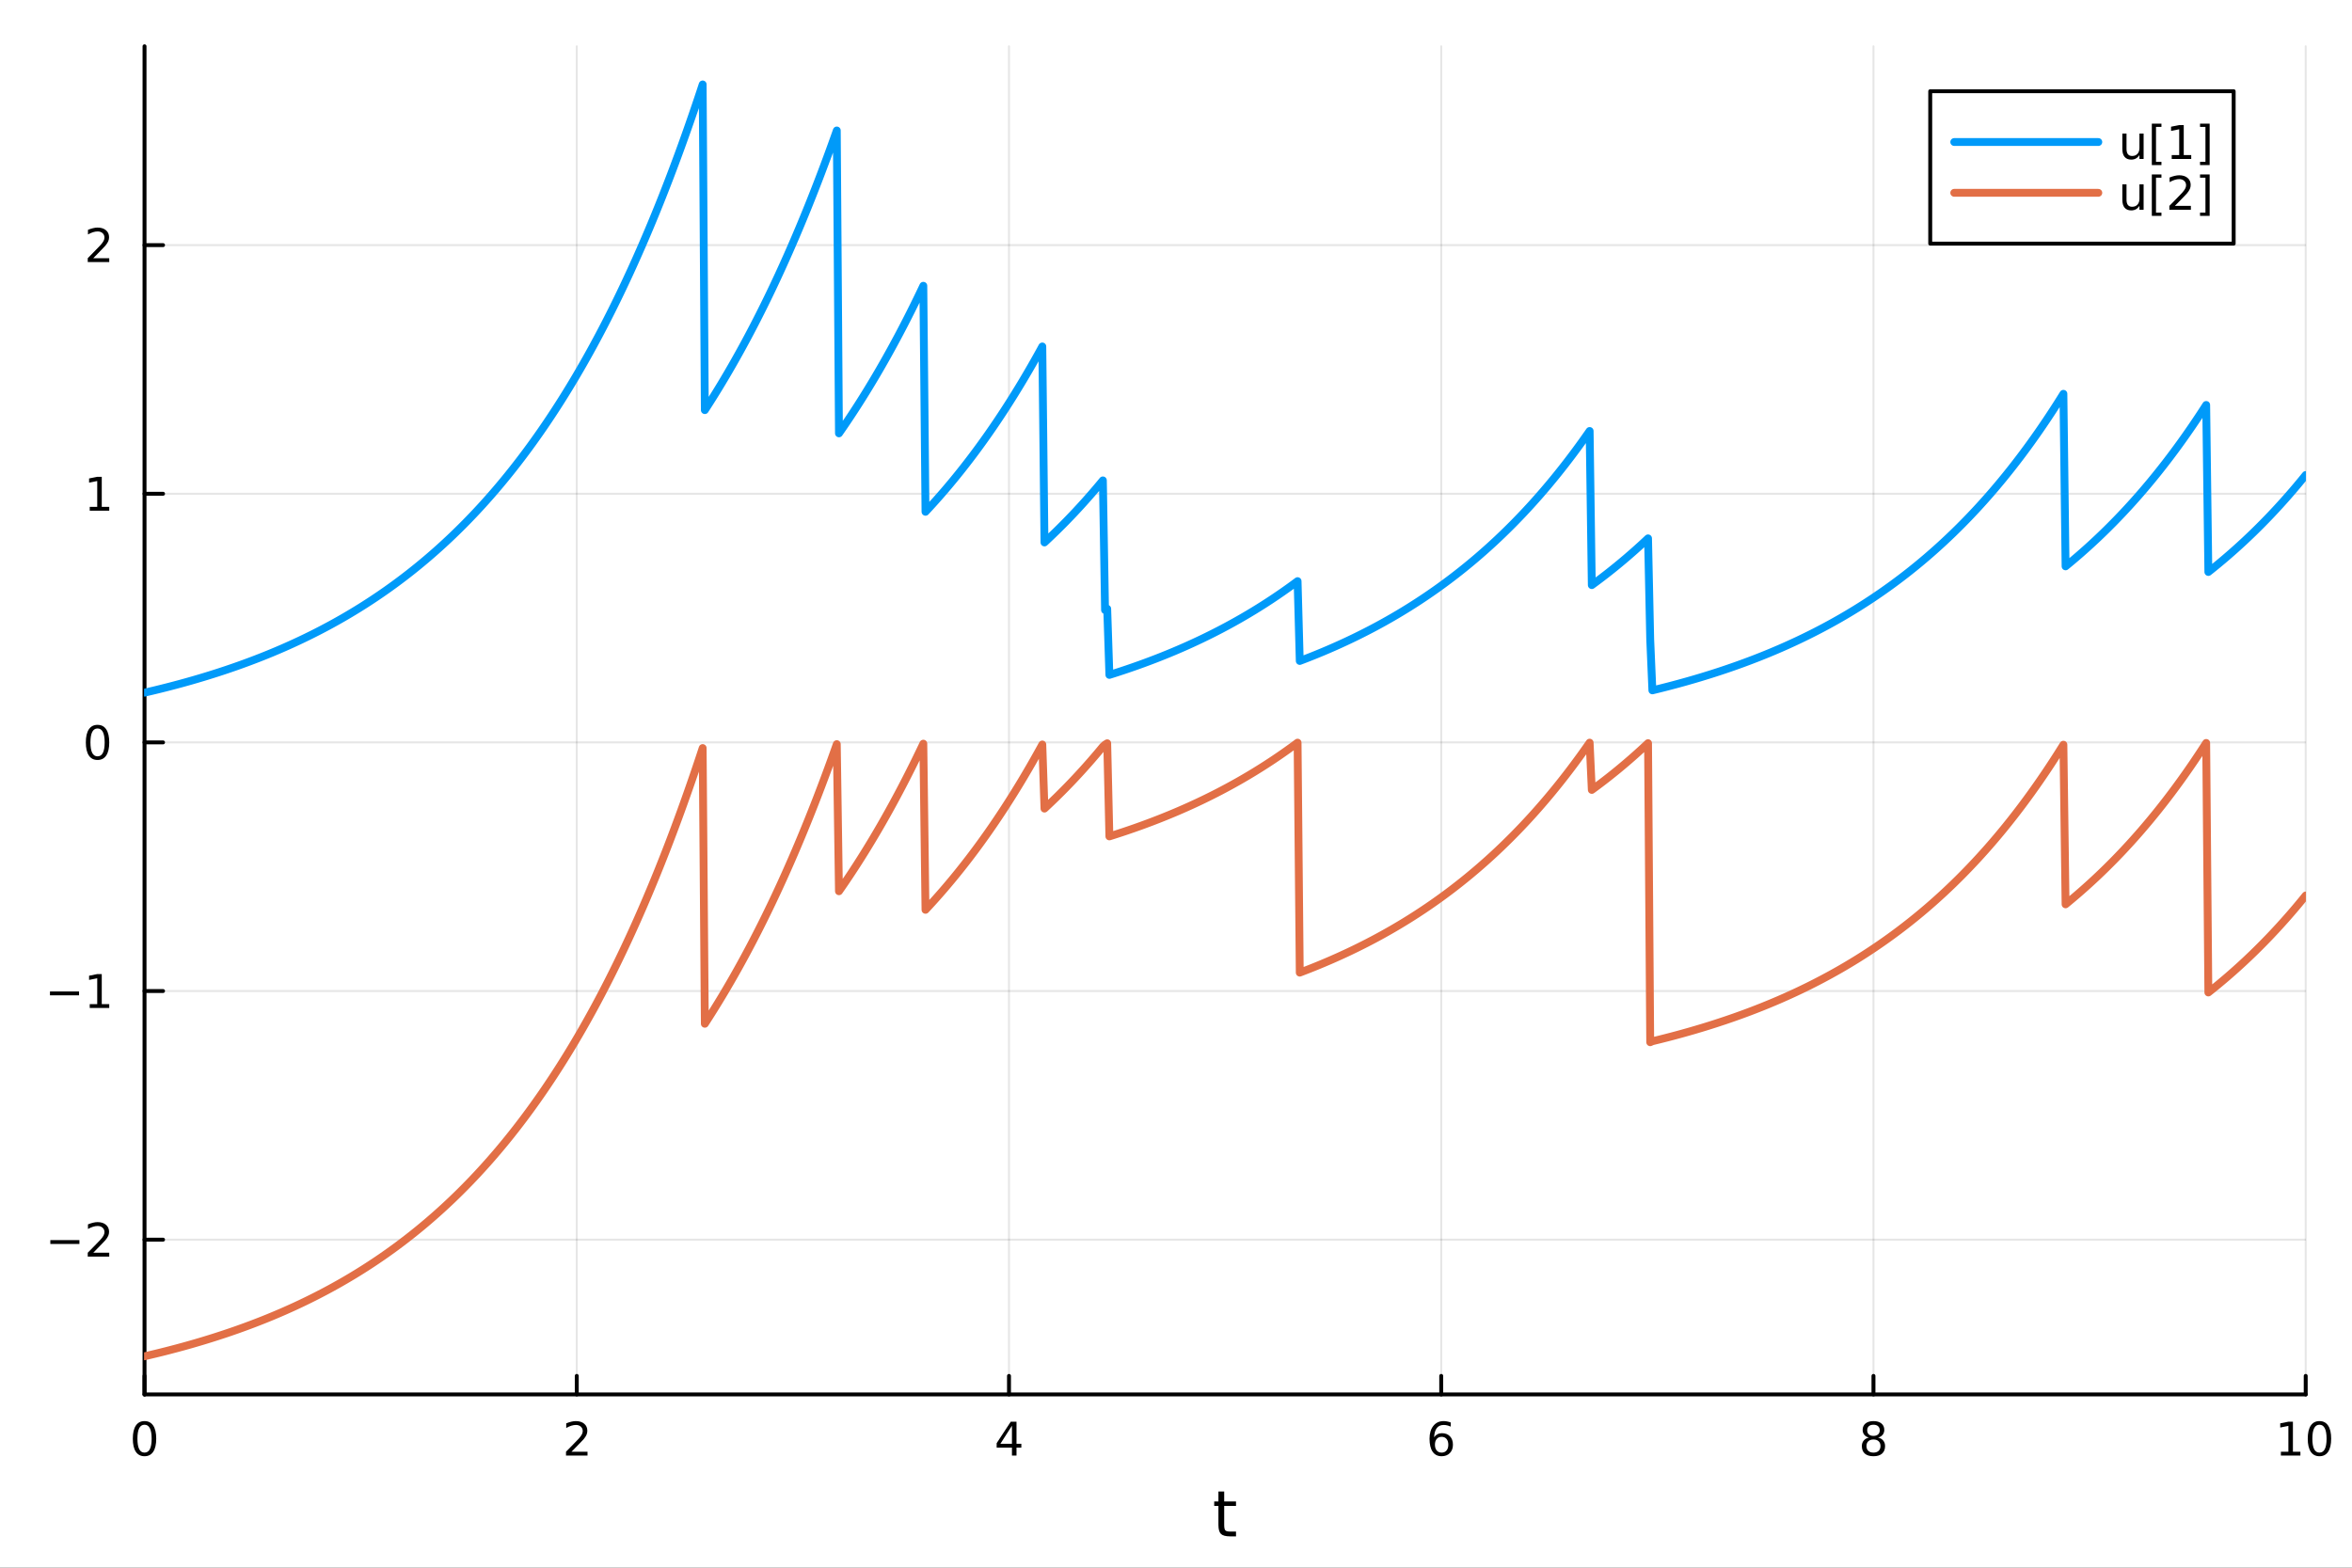 <?xml version="1.0" encoding="utf-8"?>
<svg xmlns="http://www.w3.org/2000/svg" xmlns:xlink="http://www.w3.org/1999/xlink" width="600" height="400" viewBox="0 0 2400 1600">
<rect x="0" y="0" width="2400" height="1600" fill="#333333" stroke="none"/>
<defs>
  <clipPath id="clip050">
    <rect x="0" y="0" width="2400" height="1600"/>
  </clipPath>
</defs>
<path clip-path="url(#clip050)" d="M0 1600 L2400 1600 L2400 0 L0 0  Z" fill="#ffffff" fill-rule="evenodd" fill-opacity="1"/>
<defs>
  <clipPath id="clip051">
    <rect x="480" y="0" width="1681" height="1600"/>
  </clipPath>
</defs>
<path clip-path="url(#clip050)" d="M147.478 1423.18 L2352.76 1423.18 L2352.76 47.244 L147.478 47.244  Z" fill="#ffffff" fill-rule="evenodd" fill-opacity="1"/>
<defs>
  <clipPath id="clip052">
    <rect x="147" y="47" width="2206" height="1377"/>
  </clipPath>
</defs>
<polyline clip-path="url(#clip052)" style="stroke:#000000; stroke-linecap:round; stroke-linejoin:round; stroke-width:2; stroke-opacity:0.1; fill:none" points="147.478,1423.18 147.478,47.244 "/>
<polyline clip-path="url(#clip052)" style="stroke:#000000; stroke-linecap:round; stroke-linejoin:round; stroke-width:2; stroke-opacity:0.1; fill:none" points="588.534,1423.18 588.534,47.244 "/>
<polyline clip-path="url(#clip052)" style="stroke:#000000; stroke-linecap:round; stroke-linejoin:round; stroke-width:2; stroke-opacity:0.1; fill:none" points="1029.59,1423.18 1029.59,47.244 "/>
<polyline clip-path="url(#clip052)" style="stroke:#000000; stroke-linecap:round; stroke-linejoin:round; stroke-width:2; stroke-opacity:0.1; fill:none" points="1470.64,1423.18 1470.64,47.244 "/>
<polyline clip-path="url(#clip052)" style="stroke:#000000; stroke-linecap:round; stroke-linejoin:round; stroke-width:2; stroke-opacity:0.1; fill:none" points="1911.7,1423.18 1911.7,47.244 "/>
<polyline clip-path="url(#clip052)" style="stroke:#000000; stroke-linecap:round; stroke-linejoin:round; stroke-width:2; stroke-opacity:0.1; fill:none" points="2352.76,1423.18 2352.76,47.244 "/>
<polyline clip-path="url(#clip050)" style="stroke:#000000; stroke-linecap:round; stroke-linejoin:round; stroke-width:4; stroke-opacity:1; fill:none" points="147.478,1423.18 2352.76,1423.18 "/>
<polyline clip-path="url(#clip050)" style="stroke:#000000; stroke-linecap:round; stroke-linejoin:round; stroke-width:4; stroke-opacity:1; fill:none" points="147.478,1423.18 147.478,1404.28 "/>
<polyline clip-path="url(#clip050)" style="stroke:#000000; stroke-linecap:round; stroke-linejoin:round; stroke-width:4; stroke-opacity:1; fill:none" points="588.534,1423.18 588.534,1404.28 "/>
<polyline clip-path="url(#clip050)" style="stroke:#000000; stroke-linecap:round; stroke-linejoin:round; stroke-width:4; stroke-opacity:1; fill:none" points="1029.59,1423.18 1029.59,1404.28 "/>
<polyline clip-path="url(#clip050)" style="stroke:#000000; stroke-linecap:round; stroke-linejoin:round; stroke-width:4; stroke-opacity:1; fill:none" points="1470.64,1423.18 1470.64,1404.28 "/>
<polyline clip-path="url(#clip050)" style="stroke:#000000; stroke-linecap:round; stroke-linejoin:round; stroke-width:4; stroke-opacity:1; fill:none" points="1911.7,1423.18 1911.7,1404.28 "/>
<polyline clip-path="url(#clip050)" style="stroke:#000000; stroke-linecap:round; stroke-linejoin:round; stroke-width:4; stroke-opacity:1; fill:none" points="2352.76,1423.18 2352.76,1404.28 "/>
<path clip-path="url(#clip050)" d="M147.478 1454.1 Q143.867 1454.1 142.038 1457.66 Q140.233 1461.2 140.233 1468.33 Q140.233 1475.44 142.038 1479.01 Q143.867 1482.55 147.478 1482.55 Q151.112 1482.55 152.918 1479.01 Q154.746 1475.44 154.746 1468.33 Q154.746 1461.2 152.918 1457.66 Q151.112 1454.1 147.478 1454.1 M147.478 1450.39 Q153.288 1450.39 156.344 1455 Q159.422 1459.58 159.422 1468.33 Q159.422 1477.06 156.344 1481.67 Q153.288 1486.25 147.478 1486.25 Q141.668 1486.25 138.589 1481.67 Q135.534 1477.06 135.534 1468.33 Q135.534 1459.58 138.589 1455 Q141.668 1450.39 147.478 1450.39 Z" fill="#000000" fill-rule="nonzero" fill-opacity="1" /><path clip-path="url(#clip050)" d="M583.186 1481.64 L599.506 1481.64 L599.506 1485.58 L577.561 1485.58 L577.561 1481.64 Q580.223 1478.89 584.807 1474.26 Q589.413 1469.61 590.594 1468.27 Q592.839 1465.74 593.719 1464.01 Q594.621 1462.25 594.621 1460.56 Q594.621 1457.8 592.677 1456.07 Q590.756 1454.33 587.654 1454.33 Q585.455 1454.33 583.001 1455.09 Q580.571 1455.86 577.793 1457.41 L577.793 1452.69 Q580.617 1451.55 583.071 1450.97 Q585.524 1450.39 587.561 1450.39 Q592.932 1450.39 596.126 1453.08 Q599.32 1455.77 599.32 1460.26 Q599.32 1462.39 598.51 1464.31 Q597.723 1466.2 595.617 1468.8 Q595.038 1469.47 591.936 1472.69 Q588.834 1475.88 583.186 1481.64 Z" fill="#000000" fill-rule="nonzero" fill-opacity="1" /><path clip-path="url(#clip050)" d="M1032.6 1455.09 L1020.79 1473.54 L1032.6 1473.54 L1032.6 1455.09 M1031.37 1451.02 L1037.25 1451.02 L1037.25 1473.54 L1042.18 1473.54 L1042.18 1477.43 L1037.25 1477.43 L1037.25 1485.58 L1032.6 1485.58 L1032.6 1477.43 L1017 1477.43 L1017 1472.92 L1031.37 1451.02 Z" fill="#000000" fill-rule="nonzero" fill-opacity="1" /><path clip-path="url(#clip050)" d="M1471.05 1466.44 Q1467.9 1466.44 1466.05 1468.59 Q1464.22 1470.74 1464.22 1474.49 Q1464.22 1478.22 1466.05 1480.39 Q1467.9 1482.55 1471.05 1482.55 Q1474.2 1482.55 1476.03 1480.39 Q1477.88 1478.22 1477.88 1474.49 Q1477.88 1470.74 1476.03 1468.59 Q1474.2 1466.44 1471.05 1466.44 M1480.33 1451.78 L1480.33 1456.04 Q1478.57 1455.21 1476.77 1454.77 Q1474.98 1454.33 1473.23 1454.33 Q1468.6 1454.33 1466.14 1457.45 Q1463.71 1460.58 1463.36 1466.9 Q1464.73 1464.89 1466.79 1463.82 Q1468.85 1462.73 1471.33 1462.73 Q1476.54 1462.73 1479.55 1465.9 Q1482.58 1469.05 1482.58 1474.49 Q1482.58 1479.82 1479.43 1483.03 Q1476.28 1486.25 1471.05 1486.25 Q1465.05 1486.25 1461.88 1481.67 Q1458.71 1477.06 1458.71 1468.33 Q1458.71 1460.14 1462.6 1455.28 Q1466.49 1450.39 1473.04 1450.39 Q1474.8 1450.39 1476.58 1450.74 Q1478.39 1451.09 1480.33 1451.78 Z" fill="#000000" fill-rule="nonzero" fill-opacity="1" /><path clip-path="url(#clip050)" d="M1911.7 1469.17 Q1908.37 1469.17 1906.45 1470.95 Q1904.55 1472.73 1904.55 1475.86 Q1904.55 1478.98 1906.45 1480.77 Q1908.37 1482.55 1911.7 1482.55 Q1915.03 1482.55 1916.95 1480.77 Q1918.88 1478.96 1918.88 1475.86 Q1918.88 1472.73 1916.95 1470.95 Q1915.06 1469.17 1911.7 1469.17 M1907.02 1467.18 Q1904.02 1466.44 1902.33 1464.38 Q1900.66 1462.32 1900.66 1459.35 Q1900.66 1455.21 1903.6 1452.8 Q1906.56 1450.39 1911.7 1450.39 Q1916.86 1450.39 1919.8 1452.8 Q1922.74 1455.21 1922.74 1459.35 Q1922.74 1462.32 1921.05 1464.38 Q1919.39 1466.44 1916.4 1467.18 Q1919.78 1467.96 1921.65 1470.26 Q1923.55 1472.55 1923.55 1475.86 Q1923.55 1480.88 1920.47 1483.57 Q1917.42 1486.25 1911.7 1486.25 Q1905.98 1486.25 1902.9 1483.57 Q1899.85 1480.88 1899.85 1475.86 Q1899.85 1472.55 1901.75 1470.26 Q1903.64 1467.96 1907.02 1467.18 M1905.31 1459.79 Q1905.31 1462.48 1906.98 1463.98 Q1908.67 1465.49 1911.7 1465.49 Q1914.71 1465.49 1916.4 1463.98 Q1918.11 1462.48 1918.11 1459.79 Q1918.11 1457.11 1916.4 1455.6 Q1914.71 1454.1 1911.7 1454.1 Q1908.67 1454.1 1906.98 1455.6 Q1905.31 1457.11 1905.31 1459.79 Z" fill="#000000" fill-rule="nonzero" fill-opacity="1" /><path clip-path="url(#clip050)" d="M2327.44 1481.64 L2335.08 1481.64 L2335.08 1455.28 L2326.77 1456.95 L2326.77 1452.69 L2335.04 1451.02 L2339.71 1451.02 L2339.71 1481.64 L2347.35 1481.64 L2347.35 1485.58 L2327.44 1485.58 L2327.44 1481.64 Z" fill="#000000" fill-rule="nonzero" fill-opacity="1" /><path clip-path="url(#clip050)" d="M2366.8 1454.1 Q2363.18 1454.1 2361.36 1457.66 Q2359.55 1461.2 2359.55 1468.33 Q2359.55 1475.44 2361.36 1479.01 Q2363.18 1482.55 2366.8 1482.55 Q2370.43 1482.55 2372.23 1479.01 Q2374.06 1475.44 2374.06 1468.33 Q2374.06 1461.2 2372.23 1457.66 Q2370.43 1454.1 2366.8 1454.1 M2366.8 1450.39 Q2372.61 1450.39 2375.66 1455 Q2378.74 1459.58 2378.74 1468.33 Q2378.74 1477.06 2375.66 1481.67 Q2372.61 1486.25 2366.8 1486.25 Q2360.99 1486.25 2357.91 1481.67 Q2354.85 1477.06 2354.85 1468.33 Q2354.85 1459.58 2357.91 1455 Q2360.99 1450.39 2366.8 1450.39 Z" fill="#000000" fill-rule="nonzero" fill-opacity="1" /><path clip-path="url(#clip050)" d="M1249.18 1522.27 L1249.18 1532.4 L1261.24 1532.4 L1261.24 1536.95 L1249.18 1536.95 L1249.18 1556.3 Q1249.18 1560.66 1250.36 1561.9 Q1251.57 1563.14 1255.23 1563.14 L1261.24 1563.14 L1261.24 1568.04 L1255.23 1568.04 Q1248.45 1568.04 1245.87 1565.53 Q1243.29 1562.98 1243.29 1556.3 L1243.29 1536.95 L1238.99 1536.95 L1238.99 1532.4 L1243.29 1532.4 L1243.29 1522.27 L1249.18 1522.27 Z" fill="#000000" fill-rule="nonzero" fill-opacity="1" /><polyline clip-path="url(#clip052)" style="stroke:#000000; stroke-linecap:round; stroke-linejoin:round; stroke-width:2; stroke-opacity:0.1; fill:none" points="147.478,1265.22 2352.76,1265.22 "/>
<polyline clip-path="url(#clip052)" style="stroke:#000000; stroke-linecap:round; stroke-linejoin:round; stroke-width:2; stroke-opacity:0.1; fill:none" points="147.478,1011.46 2352.76,1011.46 "/>
<polyline clip-path="url(#clip052)" style="stroke:#000000; stroke-linecap:round; stroke-linejoin:round; stroke-width:2; stroke-opacity:0.1; fill:none" points="147.478,757.697 2352.76,757.697 "/>
<polyline clip-path="url(#clip052)" style="stroke:#000000; stroke-linecap:round; stroke-linejoin:round; stroke-width:2; stroke-opacity:0.1; fill:none" points="147.478,503.937 2352.76,503.937 "/>
<polyline clip-path="url(#clip052)" style="stroke:#000000; stroke-linecap:round; stroke-linejoin:round; stroke-width:2; stroke-opacity:0.1; fill:none" points="147.478,250.177 2352.76,250.177 "/>
<polyline clip-path="url(#clip050)" style="stroke:#000000; stroke-linecap:round; stroke-linejoin:round; stroke-width:4; stroke-opacity:1; fill:none" points="147.478,1423.18 147.478,47.244 "/>
<polyline clip-path="url(#clip050)" style="stroke:#000000; stroke-linecap:round; stroke-linejoin:round; stroke-width:4; stroke-opacity:1; fill:none" points="147.478,1265.22 166.376,1265.22 "/>
<polyline clip-path="url(#clip050)" style="stroke:#000000; stroke-linecap:round; stroke-linejoin:round; stroke-width:4; stroke-opacity:1; fill:none" points="147.478,1011.46 166.376,1011.46 "/>
<polyline clip-path="url(#clip050)" style="stroke:#000000; stroke-linecap:round; stroke-linejoin:round; stroke-width:4; stroke-opacity:1; fill:none" points="147.478,757.697 166.376,757.697 "/>
<polyline clip-path="url(#clip050)" style="stroke:#000000; stroke-linecap:round; stroke-linejoin:round; stroke-width:4; stroke-opacity:1; fill:none" points="147.478,503.937 166.376,503.937 "/>
<polyline clip-path="url(#clip050)" style="stroke:#000000; stroke-linecap:round; stroke-linejoin:round; stroke-width:4; stroke-opacity:1; fill:none" points="147.478,250.177 166.376,250.177 "/>
<path clip-path="url(#clip050)" d="M51.362 1265.67 L81.038 1265.67 L81.038 1269.6 L51.362 1269.6 L51.362 1265.67 Z" fill="#000000" fill-rule="nonzero" fill-opacity="1" /><path clip-path="url(#clip050)" d="M95.159 1278.56 L111.478 1278.56 L111.478 1282.5 L89.534 1282.5 L89.534 1278.56 Q92.196 1275.81 96.779 1271.18 Q101.385 1266.52 102.566 1265.18 Q104.811 1262.66 105.691 1260.92 Q106.594 1259.16 106.594 1257.47 Q106.594 1254.72 104.649 1252.98 Q102.728 1251.25 99.626 1251.25 Q97.427 1251.25 94.973 1252.01 Q92.543 1252.77 89.765 1254.33 L89.765 1249.6 Q92.589 1248.47 95.043 1247.89 Q97.496 1247.31 99.534 1247.31 Q104.904 1247.31 108.098 1250 Q111.293 1252.68 111.293 1257.17 Q111.293 1259.3 110.483 1261.22 Q109.696 1263.12 107.589 1265.71 Q107.01 1266.39 103.909 1269.6 Q100.807 1272.8 95.159 1278.56 Z" fill="#000000" fill-rule="nonzero" fill-opacity="1" /><path clip-path="url(#clip050)" d="M50.992 1011.91 L80.668 1011.91 L80.668 1015.84 L50.992 1015.84 L50.992 1011.91 Z" fill="#000000" fill-rule="nonzero" fill-opacity="1" /><path clip-path="url(#clip050)" d="M91.571 1024.8 L99.21 1024.8 L99.21 998.436 L90.899 1000.1 L90.899 995.843 L99.163 994.177 L103.839 994.177 L103.839 1024.8 L111.478 1024.8 L111.478 1028.74 L91.571 1028.74 L91.571 1024.8 Z" fill="#000000" fill-rule="nonzero" fill-opacity="1" /><path clip-path="url(#clip050)" d="M99.534 743.495 Q95.922 743.495 94.094 747.06 Q92.288 750.602 92.288 757.731 Q92.288 764.838 94.094 768.403 Q95.922 771.944 99.534 771.944 Q103.168 771.944 104.973 768.403 Q106.802 764.838 106.802 757.731 Q106.802 750.602 104.973 747.06 Q103.168 743.495 99.534 743.495 M99.534 739.792 Q105.344 739.792 108.399 744.398 Q111.478 748.982 111.478 757.731 Q111.478 766.458 108.399 771.065 Q105.344 775.648 99.534 775.648 Q93.723 775.648 90.645 771.065 Q87.589 766.458 87.589 757.731 Q87.589 748.982 90.645 744.398 Q93.723 739.792 99.534 739.792 Z" fill="#000000" fill-rule="nonzero" fill-opacity="1" /><path clip-path="url(#clip050)" d="M91.571 517.282 L99.21 517.282 L99.21 490.916 L90.899 492.583 L90.899 488.323 L99.163 486.657 L103.839 486.657 L103.839 517.282 L111.478 517.282 L111.478 521.217 L91.571 521.217 L91.571 517.282 Z" fill="#000000" fill-rule="nonzero" fill-opacity="1" /><path clip-path="url(#clip050)" d="M95.159 263.522 L111.478 263.522 L111.478 267.457 L89.534 267.457 L89.534 263.522 Q92.196 260.767 96.779 256.137 Q101.385 251.485 102.566 250.142 Q104.811 247.619 105.691 245.883 Q106.594 244.124 106.594 242.434 Q106.594 239.679 104.649 237.943 Q102.728 236.207 99.626 236.207 Q97.427 236.207 94.973 236.971 Q92.543 237.735 89.765 239.286 L89.765 234.563 Q92.589 233.429 95.043 232.85 Q97.496 232.272 99.534 232.272 Q104.904 232.272 108.098 234.957 Q111.293 237.642 111.293 242.133 Q111.293 244.262 110.483 246.184 Q109.696 248.082 107.589 250.674 Q107.01 251.346 103.909 254.563 Q100.807 257.758 95.159 263.522 Z" fill="#000000" fill-rule="nonzero" fill-opacity="1" /><polyline clip-path="url(#clip052)" style="stroke:#009af9; stroke-linecap:round; stroke-linejoin:round; stroke-width:8; stroke-opacity:1; fill:none" points="147.478,706.945 149.685,706.434 151.893,705.918 154.1,705.398 156.308,704.871 158.515,704.34 160.723,703.803 162.93,703.261 165.138,702.713 167.345,702.16 169.553,701.602 171.76,701.037 173.968,700.467 176.175,699.891 178.383,699.31 180.59,698.722 182.798,698.129 185.005,697.53 187.213,696.925 189.42,696.313 191.628,695.696 193.835,695.072 196.043,694.442 198.25,693.806 200.458,693.163 202.665,692.514 204.873,691.858 207.08,691.195 209.288,690.526 211.495,689.851 213.702,689.168 215.91,688.479 218.117,687.782 220.325,687.079 222.532,686.369 224.74,685.651 226.947,684.926 229.155,684.194 231.362,683.455 233.57,682.708 235.777,681.953 237.985,681.191 240.192,680.422 242.4,679.644 244.607,678.859 246.815,678.066 249.022,677.265 251.23,676.456 253.437,675.638 255.645,674.813 257.852,673.979 260.06,673.137 262.267,672.286 264.475,671.427 266.682,670.559 268.89,669.682 271.097,668.797 273.305,667.902 275.512,666.999 277.72,666.087 279.927,665.165 282.135,664.234 284.342,663.294 286.549,662.344 288.757,661.385 290.964,660.416 293.172,659.437 295.379,658.449 297.587,657.45 299.794,656.442 302.002,655.423 304.209,654.394 306.417,653.355 308.624,652.305 310.832,651.245 313.039,650.174 315.247,649.092 317.454,648 319.662,646.896 321.869,645.781 324.077,644.656 326.284,643.518 328.492,642.37 330.699,641.209 332.907,640.038 335.114,638.854 337.322,637.658 339.529,636.451 341.737,635.231 343.944,633.999 346.152,632.754 348.359,631.498 350.567,630.228 352.774,628.946 354.982,627.65 357.189,626.342 359.397,625.021 361.604,623.686 363.811,622.338 366.019,620.976 368.226,619.601 370.434,618.211 372.641,616.808 374.849,615.391 377.056,613.959 379.264,612.513 381.471,611.052 383.679,609.577 385.886,608.087 388.094,606.582 390.301,605.062 392.509,603.526 394.716,601.975 396.924,600.408 399.131,598.826 401.339,597.228 403.546,595.613 405.754,593.983 407.961,592.336 410.169,590.672 412.376,588.992 414.584,587.294 416.791,585.58 418.999,583.848 421.206,582.099 423.414,580.333 425.621,578.549 427.829,576.746 430.036,574.926 432.244,573.087 434.451,571.23 436.659,569.354 438.866,567.459 441.073,565.546 443.281,563.613 445.488,561.66 447.696,559.688 449.903,557.696 452.111,555.684 454.318,553.652 456.526,551.599 458.733,549.526 460.941,547.432 463.148,545.316 465.356,543.18 467.563,541.022 469.771,538.842 471.978,536.64 474.186,534.417 476.393,532.17 478.601,529.902 480.808,527.61 483.016,525.295 485.223,522.957 487.431,520.595 489.638,518.21 491.846,515.801 494.053,513.367 496.261,510.909 498.468,508.426 500.676,505.918 502.883,503.385 505.091,500.827 507.298,498.243 509.506,495.632 511.713,492.996 513.921,490.333 516.128,487.643 518.335,484.926 520.543,482.182 522.75,479.41 524.958,476.61 527.165,473.783 529.373,470.926 531.58,468.041 533.788,465.127 535.995,462.184 538.203,459.211 540.41,456.208 542.618,453.175 544.825,450.111 547.033,447.017 549.24,443.891 551.448,440.734 553.655,437.546 555.863,434.325 558.07,431.072 560.278,427.786 562.485,424.467 564.693,421.115 566.9,417.729 569.108,414.309 571.315,410.855 573.523,407.366 575.73,403.842 577.938,400.282 580.145,396.687 582.353,393.055 584.56,389.387 586.768,385.682 588.975,381.939 591.182,378.159 593.39,374.341 595.597,370.485 597.805,366.589 600.012,362.655 602.22,358.681 604.427,354.667 606.635,350.612 608.842,346.517 611.05,342.38 613.257,338.202 615.465,333.981 617.672,329.718 619.88,325.413 622.087,321.064 624.295,316.671 626.502,312.234 628.71,307.752 630.917,303.225 633.125,298.653 635.332,294.034 637.54,289.369 639.747,284.657 641.955,279.898 644.162,275.091 646.37,270.236 648.577,265.332 650.785,260.378 652.992,255.375 655.2,250.322 657.407,245.217 659.615,240.062 661.822,234.854 664.03,229.594 666.237,224.281 668.444,218.915 670.652,213.495 672.859,208.02 675.067,202.49 677.274,196.905 679.482,191.263 681.689,185.564 683.897,179.809 686.104,173.995 688.312,168.123 690.519,162.191 692.727,156.201 694.934,150.149 697.142,144.037 699.349,137.864 701.557,131.628 703.764,125.33 705.972,118.968 708.179,112.542 710.387,106.051 712.594,99.496 714.802,92.874 717.009,86.186 719.217,418.567 721.424,415.155 723.632,411.709 725.839,408.228 728.047,404.712 730.254,401.161 732.462,397.574 734.669,393.951 736.877,390.292 739.084,386.595 741.292,382.862 743.499,379.091 745.706,375.282 747.914,371.435 750.121,367.549 752.329,363.624 754.536,359.66 756.744,355.656 758.951,351.611 761.159,347.526 763.366,343.4 765.574,339.232 767.781,335.023 769.989,330.771 772.196,326.476 774.404,322.138 776.611,317.757 778.819,313.331 781.026,308.861 783.234,304.346 785.441,299.786 787.649,295.18 789.856,290.527 792.064,285.827 794.271,281.08 796.479,276.286 798.686,271.443 800.894,266.551 803.101,261.61 805.309,256.619 807.516,251.579 809.724,246.487 811.931,241.344 814.139,236.149 816.346,230.902 818.553,225.602 820.761,220.249 822.968,214.842 825.176,209.38 827.383,203.864 829.591,198.291 831.798,192.663 834.006,186.978 836.213,181.236 838.421,175.437 840.628,169.578 842.836,163.661 845.043,157.685 847.251,151.648 849.458,145.551 851.666,139.392 853.873,133.172 856.081,442.293 858.288,439.12 860.496,435.915 862.703,432.678 864.911,429.408 867.118,426.106 869.326,422.77 871.533,419.4 873.741,415.997 875.948,412.559 878.156,409.087 880.363,405.58 882.571,402.038 884.778,398.46 886.986,394.846 889.193,391.195 891.401,387.508 893.608,383.784 895.815,380.022 898.023,376.223 900.23,372.385 902.438,368.509 904.645,364.594 906.853,360.639 909.06,356.645 911.268,352.61 913.475,348.535 915.683,344.418 917.89,340.261 920.098,336.061 922.305,331.819 924.513,327.535 926.72,323.207 928.928,318.836 931.135,314.421 933.343,309.961 935.55,305.457 937.758,300.907 939.965,296.312 942.173,291.67 944.38,522.343 946.588,519.975 948.795,517.584 951.003,515.168 953.21,512.728 955.418,510.264 957.625,507.774 959.833,505.26 962.04,502.72 964.248,500.155 966.455,497.564 968.663,494.947 970.87,492.304 973.077,489.634 975.285,486.937 977.492,484.213 979.7,481.462 981.907,478.683 984.115,475.876 986.322,473.041 988.53,470.178 990.737,467.285 992.945,464.364 995.152,461.413 997.36,458.433 999.567,455.422 1001.77,452.381 1003.98,449.31 1006.19,446.208 1008.4,443.074 1010.6,439.909 1012.81,436.712 1015.02,433.483 1017.23,430.221 1019.43,426.927 1021.64,423.599 1023.85,420.238 1026.06,416.843 1028.26,413.414 1030.47,409.95 1032.68,406.452 1034.89,402.918 1037.09,399.349 1039.3,395.744 1041.51,392.102 1043.72,388.424 1045.92,384.709 1048.13,380.956 1050.34,377.166 1052.55,373.338 1054.75,369.471 1056.96,365.565 1059.17,361.62 1061.38,357.635 1063.58,353.61 1065.79,553.622 1068,551.569 1070.21,549.496 1072.41,547.401 1074.62,545.285 1076.83,543.148 1079.04,540.99 1081.24,538.81 1083.45,536.608 1085.66,534.384 1087.87,532.137 1090.07,529.868 1092.28,527.576 1094.49,525.261 1096.7,522.922 1098.9,520.561 1101.11,518.175 1103.32,515.765 1105.53,513.331 1107.73,510.873 1109.94,508.39 1112.15,505.882 1114.36,503.348 1116.56,500.79 1118.77,498.205 1120.98,495.594 1123.19,492.958 1125.39,490.294 1127.6,622.65 1129.81,621.292 1132.02,688.808 1134.22,688.115 1136.43,687.415 1138.64,686.708 1140.85,685.994 1143.05,685.272 1145.26,684.544 1147.47,683.808 1149.68,683.065 1151.88,682.314 1154.09,681.555 1156.3,680.789 1158.51,680.016 1160.71,679.234 1162.92,678.445 1165.13,677.648 1167.34,676.842 1169.54,676.029 1171.75,675.207 1173.96,674.377 1176.17,673.539 1178.37,672.693 1180.58,671.838 1182.79,670.974 1185,670.101 1187.2,669.22 1189.41,668.33 1191.62,667.431 1193.83,666.523 1196.03,665.606 1198.24,664.679 1200.45,663.743 1202.66,662.798 1204.86,661.844 1207.07,660.879 1209.28,659.905 1211.49,658.921 1213.69,657.928 1215.9,656.924 1218.11,655.91 1220.32,654.886 1222.52,653.852 1224.73,652.807 1226.94,651.752 1229.15,650.686 1231.35,649.609 1233.56,648.522 1235.77,647.424 1237.98,646.314 1240.18,645.194 1242.39,644.062 1244.6,642.919 1246.81,641.764 1249.01,640.598 1251.22,639.42 1253.43,638.23 1255.64,637.028 1257.84,635.814 1260.05,634.588 1262.26,633.349 1264.47,632.098 1266.67,630.835 1268.88,629.558 1271.09,628.269 1273.3,626.967 1275.5,625.652 1277.71,624.324 1279.92,622.982 1282.13,621.627 1284.33,620.258 1286.54,618.875 1288.75,617.479 1290.96,616.068 1293.16,614.643 1295.37,613.204 1297.58,611.75 1299.79,610.282 1301.99,608.799 1304.2,607.301 1306.41,605.788 1308.62,604.26 1310.82,602.716 1313.03,601.157 1315.24,599.582 1317.45,597.991 1319.65,596.385 1321.86,594.762 1324.07,593.123 1326.28,674.583 1328.48,673.747 1330.69,672.902 1332.9,672.049 1335.11,671.188 1337.31,670.317 1339.52,669.438 1341.73,668.55 1343.94,667.653 1346.14,666.747 1348.35,665.832 1350.56,664.908 1352.76,663.975 1354.97,663.032 1357.18,662.08 1359.39,661.118 1361.59,660.146 1363.8,659.165 1366.01,658.174 1368.22,657.172 1370.42,656.161 1372.63,655.14 1374.84,654.108 1377.05,653.066 1379.25,652.014 1381.46,650.95 1383.67,649.877 1385.88,648.792 1388.08,647.697 1390.29,646.59 1392.5,645.472 1394.71,644.343 1396.91,643.203 1399.12,642.051 1401.33,640.888 1403.54,639.713 1405.74,638.526 1407.95,637.327 1410.16,636.116 1412.37,634.893 1414.57,633.658 1416.78,632.41 1418.99,631.149 1421.2,629.876 1423.4,628.59 1425.61,627.291 1427.82,625.979 1430.03,624.654 1432.23,623.316 1434.44,621.964 1436.65,620.598 1438.86,619.219 1441.06,617.825 1443.27,616.418 1445.48,614.997 1447.69,613.561 1449.89,612.111 1452.1,610.646 1454.31,609.167 1456.52,607.672 1458.72,606.163 1460.93,604.639 1463.14,603.099 1465.35,601.543 1467.55,599.972 1469.76,598.386 1471.97,596.783 1474.18,595.164 1476.38,593.529 1478.59,591.877 1480.8,590.209 1483.01,588.524 1485.21,586.822 1487.42,585.103 1489.63,583.366 1491.84,581.612 1494.04,579.841 1496.25,578.052 1498.46,576.245 1500.67,574.419 1502.87,572.576 1505.08,570.714 1507.29,568.833 1509.5,566.933 1511.7,565.014 1513.91,563.076 1516.12,561.118 1518.33,559.141 1520.53,557.144 1522.74,555.126 1524.95,553.089 1527.16,551.031 1529.36,548.952 1531.57,546.852 1533.78,544.732 1535.99,542.589 1538.19,540.426 1540.4,538.24 1542.61,536.033 1544.82,533.803 1547.02,531.551 1549.23,529.276 1551.44,526.978 1553.65,524.658 1555.85,522.313 1558.06,519.945 1560.27,517.554 1562.48,515.138 1564.68,512.698 1566.89,510.233 1569.1,507.743 1571.31,505.229 1573.51,502.689 1575.72,500.123 1577.93,497.532 1580.14,494.914 1582.34,492.27 1584.55,489.6 1586.76,486.902 1588.97,484.177 1591.17,481.425 1593.38,478.646 1595.59,475.838 1597.8,473.002 1600,470.137 1602.21,467.244 1604.42,464.321 1606.63,461.37 1608.83,458.388 1611.04,455.376 1613.25,452.335 1615.46,449.262 1617.66,446.159 1619.87,443.025 1622.08,439.859 1624.29,597.181 1626.49,595.567 1628.7,593.935 1630.91,592.288 1633.12,590.624 1635.32,588.943 1637.53,587.245 1639.74,585.531 1641.95,583.799 1644.15,582.049 1646.36,580.282 1648.57,578.497 1650.78,576.694 1652.98,574.873 1655.19,573.034 1657.4,571.176 1659.61,569.3 1661.81,567.405 1664.02,565.49 1666.23,563.557 1668.44,561.604 1670.64,559.631 1672.85,557.638 1675.06,555.626 1677.27,553.593 1679.47,551.539 1681.68,549.465 1683.89,652.534 1686.1,704.586 1688.3,704.052 1690.51,703.512 1692.72,702.967 1694.93,702.417 1697.13,701.86 1699.34,701.299 1701.55,700.731 1703.76,700.158 1705.96,699.579 1708.17,698.995 1710.38,698.404 1712.59,697.808 1714.79,697.205 1717,696.597 1719.21,695.982 1721.42,695.361 1723.62,694.734 1725.83,694.1 1728.04,693.461 1730.25,692.814 1732.45,692.162 1734.66,691.502 1736.87,690.836 1739.07,690.164 1741.28,689.484 1743.49,688.798 1745.7,688.105 1747.9,687.405 1750.11,686.698 1752.32,685.983 1754.53,685.262 1756.73,684.533 1758.94,683.797 1761.15,683.054 1763.36,682.303 1765.56,681.544 1767.77,680.778 1769.98,680.004 1772.19,679.223 1774.39,678.433 1776.6,677.636 1778.81,676.831 1781.02,676.017 1783.22,675.195 1785.43,674.365 1787.64,673.527 1789.85,672.68 1792.05,671.825 1794.26,670.961 1796.47,670.088 1798.68,669.207 1800.88,668.317 1803.09,667.418 1805.3,666.509 1807.51,665.592 1809.71,664.665 1811.92,663.729 1814.13,662.784 1816.34,661.829 1818.54,660.865 1820.75,659.891 1822.96,658.907 1825.17,657.913 1827.37,656.909 1829.58,655.895 1831.79,654.871 1834,653.837 1836.2,652.792 1838.41,651.736 1840.62,650.67 1842.83,649.594 1845.03,648.506 1847.24,647.408 1849.45,646.298 1851.66,645.177 1853.86,644.045 1856.07,642.902 1858.28,641.747 1860.49,640.581 1862.69,639.402 1864.9,638.212 1867.11,637.01 1869.32,635.796 1871.52,634.57 1873.73,633.331 1875.94,632.08 1878.15,630.816 1880.35,629.54 1882.56,628.25 1884.77,626.948 1886.98,625.633 1889.18,624.304 1891.39,622.962 1893.6,621.607 1895.81,620.238 1898.01,618.855 1900.22,617.458 1902.43,616.047 1904.64,614.622 1906.84,613.183 1909.05,611.729 1911.26,610.26 1913.47,608.777 1915.67,607.279 1917.88,605.766 1920.09,604.237 1922.3,602.694 1924.5,601.134 1926.71,599.559 1928.92,597.968 1931.13,596.362 1933.33,594.738 1935.54,593.099 1937.75,591.443 1939.96,589.771 1942.16,588.081 1944.37,586.375 1946.58,584.651 1948.79,582.91 1950.99,581.152 1953.2,579.376 1955.41,577.582 1957.62,575.77 1959.82,573.939 1962.03,572.091 1964.24,570.223 1966.45,568.337 1968.65,566.432 1970.86,564.508 1973.07,562.565 1975.28,560.601 1977.48,558.619 1979.69,556.616 1981.9,554.593 1984.11,552.55 1986.31,550.486 1988.52,548.401 1990.73,546.295 1992.94,544.169 1995.14,542.021 1997.35,539.851 1999.56,537.659 2001.77,535.446 2003.97,533.21 2006.18,530.952 2008.39,528.67 2010.6,526.366 2012.8,524.039 2015.01,521.689 2017.22,519.315 2019.43,516.916 2021.63,514.494 2023.84,512.048 2026.05,509.577 2028.26,507.08 2030.46,504.559 2032.67,502.013 2034.88,499.441 2037.09,496.842 2039.29,494.218 2041.5,491.568 2043.71,488.89 2045.92,486.186 2048.12,483.455 2050.33,480.696 2052.54,477.909 2054.75,475.094 2056.95,472.251 2059.16,469.379 2061.37,466.478 2063.58,463.549 2065.78,460.589 2067.99,457.6 2070.2,454.581 2072.41,451.531 2074.61,448.451 2076.82,445.34 2079.03,442.198 2081.24,439.023 2083.44,435.818 2085.65,432.579 2087.86,429.309 2090.07,426.005 2092.27,422.668 2094.48,419.297 2096.69,415.893 2098.9,412.454 2101.1,408.981 2103.31,405.473 2105.52,401.93 2107.73,578.023 2109.93,576.216 2112.14,574.39 2114.35,572.546 2116.55,570.683 2118.76,568.802 2120.97,566.901 2123.18,564.982 2125.38,563.043 2127.59,561.085 2129.8,559.107 2132.01,557.109 2134.21,555.091 2136.42,553.053 2138.63,550.994 2140.84,548.914 2143.04,546.814 2145.25,544.693 2147.46,542.55 2149.67,540.385 2151.87,538.199 2154.08,535.991 2156.29,533.761 2158.5,531.508 2160.7,529.233 2162.91,526.935 2165.12,524.613 2167.33,522.268 2169.53,519.9 2171.74,517.508 2173.95,515.092 2176.16,512.651 2178.36,510.186 2180.57,507.696 2182.78,505.181 2184.99,502.641 2187.19,500.075 2189.4,497.483 2191.61,494.865 2193.82,492.221 2196.02,489.55 2198.23,486.852 2200.44,484.128 2202.65,481.375 2204.85,478.595 2207.06,475.787 2209.27,472.951 2211.48,470.086 2213.68,467.193 2215.89,464.27 2218.1,461.318 2220.31,458.336 2222.51,455.324 2224.72,452.282 2226.93,449.21 2229.14,446.106 2231.34,442.971 2233.55,439.805 2235.76,436.607 2237.97,433.377 2240.17,430.114 2242.38,426.819 2244.59,423.49 2246.8,420.128 2249,416.732 2251.21,413.301 2253.42,583.766 2255.63,582.017 2257.83,580.249 2260.04,578.464 2262.25,576.661 2264.46,574.84 2266.66,573 2268.87,571.142 2271.08,569.265 2273.29,567.369 2275.49,565.455 2277.7,563.521 2279.91,561.567 2282.12,559.594 2284.32,557.601 2286.53,555.588 2288.74,553.555 2290.95,551.501 2293.15,549.427 2295.36,547.332 2297.57,545.215 2299.78,543.078 2301.98,540.919 2304.19,538.738 2306.4,536.535 2308.61,534.31 2310.81,532.063 2313.02,529.793 2315.23,527.5 2317.44,525.185 2319.64,522.845 2321.85,520.483 2324.06,518.096 2326.27,515.686 2328.47,513.251 2330.68,510.792 2332.89,508.308 2335.1,505.799 2337.3,503.265 2339.51,500.705 2341.72,498.12 2343.93,495.508 2346.13,492.87 2348.34,490.206 2350.55,487.515 2352.76,484.797 "/>
<polyline clip-path="url(#clip052)" style="stroke:#e26f46; stroke-linecap:round; stroke-linejoin:round; stroke-width:8; stroke-opacity:1; fill:none" points="147.478,1384.24 149.685,1383.73 151.893,1383.21 154.1,1382.69 156.308,1382.16 158.515,1381.63 160.723,1381.1 162.93,1380.55 165.138,1380.01 167.345,1379.45 169.553,1378.9 171.76,1378.33 173.968,1377.76 176.175,1377.18 178.383,1376.6 180.59,1376.02 182.798,1375.42 185.005,1374.82 187.213,1374.22 189.42,1373.61 191.628,1372.99 193.835,1372.37 196.043,1371.74 198.25,1371.1 200.458,1370.46 202.665,1369.81 204.873,1369.15 207.08,1368.49 209.288,1367.82 211.495,1367.14 213.702,1366.46 215.91,1365.77 218.117,1365.08 220.325,1364.37 222.532,1363.66 224.74,1362.94 226.947,1362.22 229.155,1361.49 231.362,1360.75 233.57,1360 235.777,1359.25 237.985,1358.48 240.192,1357.72 242.4,1356.94 244.607,1356.15 246.815,1355.36 249.022,1354.56 251.23,1353.75 253.437,1352.93 255.645,1352.11 257.852,1351.27 260.06,1350.43 262.267,1349.58 264.475,1348.72 266.682,1347.85 268.89,1346.98 271.097,1346.09 273.305,1345.2 275.512,1344.29 277.72,1343.38 279.927,1342.46 282.135,1341.53 284.342,1340.59 286.549,1339.64 288.757,1338.68 290.964,1337.71 293.172,1336.73 295.379,1335.74 297.587,1334.74 299.794,1333.74 302.002,1332.72 304.209,1331.69 306.417,1330.65 308.624,1329.6 310.832,1328.54 313.039,1327.47 315.247,1326.39 317.454,1325.29 319.662,1324.19 321.869,1323.07 324.077,1321.95 326.284,1320.81 328.492,1319.66 330.699,1318.5 332.907,1317.33 335.114,1316.15 337.322,1314.95 339.529,1313.74 341.737,1312.52 343.944,1311.29 346.152,1310.05 348.359,1308.79 350.567,1307.52 352.774,1306.24 354.982,1304.94 357.189,1303.64 359.397,1302.31 361.604,1300.98 363.811,1299.63 366.019,1298.27 368.226,1296.89 370.434,1295.5 372.641,1294.1 374.849,1292.68 377.056,1291.25 379.264,1289.81 381.471,1288.35 383.679,1286.87 385.886,1285.38 388.094,1283.88 390.301,1282.36 392.509,1280.82 394.716,1279.27 396.924,1277.7 399.131,1276.12 401.339,1274.52 403.546,1272.91 405.754,1271.28 407.961,1269.63 410.169,1267.97 412.376,1266.29 414.584,1264.59 416.791,1262.87 418.999,1261.14 421.206,1259.39 423.414,1257.63 425.621,1255.84 427.829,1254.04 430.036,1252.22 432.244,1250.38 434.451,1248.52 436.659,1246.65 438.866,1244.75 441.073,1242.84 443.281,1240.91 445.488,1238.95 447.696,1236.98 449.903,1234.99 452.111,1232.98 454.318,1230.95 456.526,1228.89 458.733,1226.82 460.941,1224.73 463.148,1222.61 465.356,1220.47 467.563,1218.32 469.771,1216.14 471.978,1213.93 474.186,1211.71 476.393,1209.46 478.601,1207.2 480.808,1204.9 483.016,1202.59 485.223,1200.25 487.431,1197.89 489.638,1195.5 491.846,1193.09 494.053,1190.66 496.261,1188.2 498.468,1185.72 500.676,1183.21 502.883,1180.68 505.091,1178.12 507.298,1175.54 509.506,1172.93 511.713,1170.29 513.921,1167.63 516.128,1164.94 518.335,1162.22 520.543,1159.48 522.75,1156.7 524.958,1153.9 527.165,1151.08 529.373,1148.22 531.58,1145.33 533.788,1142.42 535.995,1139.48 538.203,1136.5 540.41,1133.5 542.618,1130.47 544.825,1127.4 547.033,1124.31 549.24,1121.18 551.448,1118.03 553.655,1114.84 555.863,1111.62 558.07,1108.37 560.278,1105.08 562.485,1101.76 564.693,1098.41 566.9,1095.02 569.108,1091.6 571.315,1088.15 573.523,1084.66 575.73,1081.14 577.938,1077.58 580.145,1073.98 582.353,1070.35 584.56,1066.68 586.768,1062.98 588.975,1059.23 591.182,1055.45 593.39,1051.63 595.597,1047.78 597.805,1043.88 600.012,1039.95 602.22,1035.97 604.427,1031.96 606.635,1027.91 608.842,1023.81 611.05,1019.67 613.257,1015.5 615.465,1011.27 617.672,1007.01 619.88,1002.71 622.087,998.357 624.295,993.964 626.502,989.527 628.71,985.045 630.917,980.518 633.125,975.946 635.332,971.328 637.54,966.663 639.747,961.951 641.955,957.192 644.162,952.385 646.37,947.529 648.577,942.625 650.785,937.672 652.992,932.669 655.2,927.615 657.407,922.511 659.615,917.355 661.822,912.148 664.03,906.888 666.237,901.575 668.444,896.209 670.652,890.788 672.859,885.313 675.067,879.784 677.274,874.198 679.482,868.556 681.689,862.858 683.897,857.102 686.104,851.288 688.312,845.416 690.519,839.485 692.727,833.494 694.934,827.443 697.142,821.331 699.349,815.157 701.557,808.921 703.764,802.623 705.972,796.261 708.179,789.835 710.387,783.345 712.594,776.789 714.802,770.167 717.009,763.479 719.217,1044.88 721.424,1041.47 723.632,1038.02 725.839,1034.54 728.047,1031.02 730.254,1027.47 732.462,1023.88 734.669,1020.26 736.877,1016.6 739.084,1012.91 741.292,1009.17 743.499,1005.4 745.706,1001.59 747.914,997.746 750.121,993.86 752.329,989.935 754.536,985.971 756.744,981.966 758.951,977.922 761.159,973.837 763.366,969.711 765.574,965.543 767.781,961.334 769.989,957.082 772.196,952.787 774.404,948.449 776.611,944.068 778.819,939.642 781.026,935.172 783.234,930.657 785.441,926.097 787.649,921.49 789.856,916.838 792.064,912.138 794.271,907.391 796.479,902.596 798.686,897.754 800.894,892.862 803.101,887.921 805.309,882.93 807.516,877.889 809.724,872.798 811.931,867.655 814.139,862.46 816.346,857.213 818.553,851.913 820.761,846.56 822.968,841.152 825.176,835.691 827.383,830.174 829.591,824.602 831.798,818.974 834.006,813.289 836.213,807.547 838.421,801.747 840.628,795.889 842.836,789.972 845.043,783.996 847.251,777.959 849.458,771.862 851.666,765.703 853.873,759.483 856.081,909.619 858.288,906.446 860.496,903.241 862.703,900.004 864.911,896.734 867.118,893.431 869.326,890.095 871.533,886.726 873.741,883.323 875.948,879.885 878.156,876.413 880.363,872.906 882.571,869.363 884.778,865.785 886.986,862.171 889.193,858.521 891.401,854.834 893.608,851.11 895.815,847.348 898.023,843.549 900.23,839.711 902.438,835.835 904.645,831.92 906.853,827.965 909.06,823.97 911.268,819.936 913.475,815.86 915.683,811.744 917.89,807.586 920.098,803.387 922.305,799.145 924.513,794.861 926.72,790.533 928.928,786.162 931.135,781.747 933.343,777.287 935.55,772.783 937.758,768.233 939.965,763.638 942.173,758.996 944.38,928.577 946.588,926.209 948.795,923.818 951.003,921.402 953.21,918.962 955.418,916.498 957.625,914.008 959.833,911.494 962.04,908.954 964.248,906.389 966.455,903.798 968.663,901.181 970.87,898.538 973.077,895.868 975.285,893.171 977.492,890.447 979.7,887.696 981.907,884.917 984.115,882.11 986.322,879.275 988.53,876.412 990.737,873.519 992.945,870.598 995.152,867.647 997.36,864.667 999.567,861.656 1001.77,858.615 1003.98,855.544 1006.19,852.442 1008.4,849.308 1010.6,846.143 1012.81,842.946 1015.02,839.717 1017.23,836.455 1019.43,833.161 1021.64,829.833 1023.85,826.472 1026.06,823.077 1028.26,819.648 1030.47,816.185 1032.68,812.686 1034.89,809.152 1037.09,805.583 1039.3,801.978 1041.51,798.336 1043.72,794.658 1045.92,790.943 1048.13,787.19 1050.34,783.4 1052.55,779.572 1054.75,775.705 1056.96,771.799 1059.17,767.854 1061.38,763.869 1063.58,759.844 1065.79,825.256 1068,823.203 1070.21,821.13 1072.41,819.035 1074.62,816.919 1076.83,814.783 1079.04,812.624 1081.24,810.444 1083.45,808.242 1085.66,806.018 1087.87,803.771 1090.07,801.502 1092.28,799.21 1094.49,796.895 1096.7,794.557 1098.9,792.195 1101.11,789.809 1103.32,787.399 1105.53,784.965 1107.73,782.507 1109.94,780.024 1112.15,777.516 1114.36,774.983 1116.56,772.424 1118.77,769.839 1120.98,767.229 1123.19,764.592 1125.39,761.928 1127.6,759.948 1129.81,758.589 1132.02,853.637 1134.22,852.944 1136.43,852.244 1138.64,851.537 1140.85,850.822 1143.05,850.101 1145.26,849.372 1147.47,848.636 1149.68,847.893 1151.88,847.142 1154.09,846.384 1156.3,845.618 1158.51,844.844 1160.71,844.063 1162.92,843.273 1165.13,842.476 1167.34,841.671 1169.54,840.857 1171.75,840.036 1173.96,839.206 1176.17,838.368 1178.37,837.521 1180.58,836.666 1182.79,835.802 1185,834.93 1187.2,834.049 1189.41,833.159 1191.62,832.259 1193.83,831.351 1196.03,830.434 1198.24,829.508 1200.45,828.572 1202.66,827.627 1204.86,826.672 1207.07,825.708 1209.28,824.734 1211.49,823.75 1213.69,822.756 1215.9,821.752 1218.11,820.739 1220.32,819.715 1222.52,818.68 1224.73,817.636 1226.94,816.58 1229.15,815.514 1231.35,814.438 1233.56,813.35 1235.77,812.252 1237.98,811.143 1240.18,810.022 1242.39,808.89 1244.6,807.747 1246.81,806.592 1249.01,805.426 1251.22,804.248 1253.43,803.058 1255.64,801.856 1257.84,800.642 1260.05,799.416 1262.26,798.178 1264.47,796.927 1266.67,795.663 1268.88,794.387 1271.09,793.098 1273.3,791.796 1275.5,790.48 1277.71,789.152 1279.92,787.81 1282.13,786.455 1284.33,785.086 1286.54,783.704 1288.75,782.307 1290.96,780.896 1293.16,779.472 1295.37,778.032 1297.58,776.579 1299.79,775.11 1301.99,773.627 1304.2,772.129 1306.41,770.616 1308.62,769.088 1310.82,767.545 1313.03,765.985 1315.24,764.411 1317.45,762.82 1319.65,761.213 1321.86,759.59 1324.07,757.951 1326.28,992.68 1328.48,991.843 1330.69,990.999 1332.9,990.146 1335.11,989.284 1337.31,988.414 1339.52,987.535 1341.73,986.647 1343.94,985.75 1346.14,984.844 1348.35,983.929 1350.56,983.005 1352.76,982.071 1354.97,981.128 1357.18,980.176 1359.39,979.214 1361.59,978.243 1363.8,977.261 1366.01,976.27 1368.22,975.269 1370.42,974.258 1372.63,973.236 1374.84,972.205 1377.05,971.163 1379.25,970.11 1381.46,969.047 1383.67,967.973 1385.88,966.889 1388.08,965.793 1390.29,964.687 1392.5,963.569 1394.71,962.44 1396.91,961.3 1399.12,960.148 1401.33,958.985 1403.54,957.809 1405.74,956.623 1407.95,955.424 1410.16,954.213 1412.37,952.99 1414.57,951.754 1416.78,950.506 1418.99,949.246 1421.2,947.973 1423.4,946.687 1425.61,945.388 1427.82,944.076 1430.03,942.751 1432.23,941.412 1434.44,940.06 1436.65,938.695 1438.86,937.315 1441.06,935.922 1443.27,934.515 1445.48,933.093 1447.69,931.658 1449.89,930.207 1452.1,928.743 1454.31,927.263 1456.52,925.769 1458.72,924.26 1460.93,922.735 1463.14,921.195 1465.35,919.64 1467.55,918.069 1469.76,916.482 1471.97,914.879 1474.18,913.26 1476.38,911.625 1478.59,909.974 1480.8,908.305 1483.01,906.62 1485.21,904.918 1487.42,903.199 1489.63,901.463 1491.84,899.709 1494.04,897.938 1496.25,896.148 1498.46,894.341 1500.67,892.516 1502.87,890.672 1505.08,888.81 1507.29,886.929 1509.5,885.029 1511.7,883.111 1513.91,881.172 1516.12,879.215 1518.33,877.237 1520.53,875.24 1522.74,873.223 1524.95,871.185 1527.16,869.127 1529.36,867.049 1531.57,864.949 1533.78,862.828 1535.99,860.686 1538.19,858.522 1540.4,856.337 1542.61,854.129 1544.82,851.9 1547.02,849.648 1549.23,847.373 1551.44,845.075 1553.65,842.754 1555.85,840.41 1558.06,838.042 1560.27,835.65 1562.48,833.234 1564.68,830.794 1566.89,828.33 1569.1,825.84 1571.31,823.325 1573.51,820.785 1575.72,818.22 1577.93,815.628 1580.14,813.011 1582.34,810.367 1584.55,807.696 1586.76,804.999 1588.97,802.274 1591.17,799.522 1593.38,796.742 1595.59,793.934 1597.8,791.098 1600,788.234 1602.21,785.34 1604.42,782.418 1606.63,779.466 1608.83,776.485 1611.04,773.473 1613.25,770.431 1615.46,767.359 1617.66,764.256 1619.87,761.121 1622.08,757.956 1624.29,806.206 1626.49,804.591 1628.7,802.96 1630.91,801.312 1633.12,799.648 1635.32,797.968 1637.53,796.27 1639.74,794.555 1641.95,792.823 1644.15,791.074 1646.36,789.306 1648.57,787.522 1650.78,785.719 1652.98,783.898 1655.19,782.059 1657.4,780.201 1659.61,778.324 1661.81,776.429 1664.02,774.515 1666.23,772.581 1668.44,770.628 1670.64,768.655 1672.85,766.663 1675.06,764.65 1677.27,762.617 1679.47,760.564 1681.68,758.49 1683.89,1063.71 1686.1,1062.71 1688.3,1062.17 1690.51,1061.63 1692.72,1061.09 1694.93,1060.54 1697.13,1059.98 1699.34,1059.42 1701.55,1058.85 1703.76,1058.28 1705.96,1057.7 1708.17,1057.12 1710.38,1056.53 1712.59,1055.93 1714.79,1055.33 1717,1054.72 1719.21,1054.1 1721.42,1053.48 1723.62,1052.86 1725.83,1052.22 1728.04,1051.58 1730.25,1050.94 1732.45,1050.28 1734.66,1049.62 1736.87,1048.96 1739.07,1048.29 1741.28,1047.61 1743.49,1046.92 1745.7,1046.23 1747.9,1045.53 1750.11,1044.82 1752.32,1044.1 1754.53,1043.38 1756.73,1042.65 1758.94,1041.92 1761.15,1041.18 1763.36,1040.42 1765.56,1039.67 1767.77,1038.9 1769.98,1038.13 1772.19,1037.34 1774.39,1036.55 1776.6,1035.76 1778.81,1034.95 1781.02,1034.14 1783.22,1033.32 1785.43,1032.49 1787.64,1031.65 1789.85,1030.8 1792.05,1029.95 1794.26,1029.08 1796.47,1028.21 1798.68,1027.33 1800.88,1026.44 1803.09,1025.54 1805.3,1024.63 1807.51,1023.71 1809.71,1022.79 1811.92,1021.85 1814.13,1020.91 1816.34,1019.95 1818.54,1018.99 1820.75,1018.01 1822.96,1017.03 1825.17,1016.03 1827.37,1015.03 1829.58,1014.02 1831.79,1012.99 1834,1011.96 1836.2,1010.91 1838.41,1009.86 1840.62,1008.79 1842.83,1007.72 1845.03,1006.63 1847.24,1005.53 1849.45,1004.42 1851.66,1003.3 1853.86,1002.17 1856.07,1001.02 1858.28,999.869 1860.49,998.702 1862.69,997.524 1864.9,996.334 1867.11,995.132 1869.32,993.918 1871.52,992.691 1873.73,991.453 1875.94,990.201 1878.15,988.938 1880.35,987.661 1882.56,986.372 1884.77,985.07 1886.98,983.754 1889.18,982.426 1891.39,981.084 1893.6,979.728 1895.81,978.359 1898.01,976.976 1900.22,975.579 1902.43,974.169 1904.64,972.744 1906.84,971.304 1909.05,969.85 1911.26,968.382 1913.47,966.899 1915.67,965.401 1917.88,963.887 1920.09,962.359 1922.3,960.815 1924.5,959.256 1926.71,957.681 1928.92,956.09 1931.13,954.483 1933.33,952.86 1935.54,951.221 1937.75,949.565 1939.96,947.892 1942.16,946.203 1944.37,944.496 1946.58,942.773 1948.79,941.032 1950.99,939.273 1953.2,937.497 1955.41,935.703 1957.62,933.891 1959.82,932.061 1962.03,930.212 1964.24,928.345 1966.45,926.459 1968.65,924.554 1970.86,922.63 1973.07,920.686 1975.28,918.723 1977.48,916.74 1979.69,914.737 1981.9,912.714 1984.11,910.671 1986.31,908.607 1988.52,906.523 1990.73,904.417 1992.94,902.29 1995.14,900.142 1997.35,897.972 1999.56,895.781 2001.77,893.567 2003.97,891.331 2006.18,889.073 2008.39,886.792 2010.6,884.488 2012.8,882.161 2015.01,879.81 2017.22,877.436 2019.43,875.038 2021.63,872.616 2023.84,870.169 2026.05,867.698 2028.26,865.202 2030.46,862.681 2032.67,860.134 2034.88,857.562 2037.09,854.964 2039.29,852.34 2041.5,849.689 2043.71,847.012 2045.92,844.307 2048.12,841.576 2050.33,838.817 2052.54,836.03 2054.75,833.215 2056.95,830.372 2059.16,827.501 2061.37,824.6 2063.58,821.67 2065.78,818.711 2067.99,815.722 2070.2,812.702 2072.41,809.653 2074.61,806.573 2076.82,803.462 2079.03,800.319 2081.24,797.145 2083.44,793.939 2085.65,790.701 2087.86,787.43 2090.07,784.126 2092.27,780.789 2094.48,777.419 2096.69,774.015 2098.9,770.576 2101.1,767.103 2103.31,763.595 2105.52,760.051 2107.73,922.975 2109.93,921.167 2112.14,919.341 2114.35,917.497 2116.55,915.634 2118.76,913.753 2120.97,911.853 2123.18,909.933 2125.38,907.994 2127.59,906.036 2129.8,904.058 2132.01,902.06 2134.21,900.042 2136.42,898.004 2138.63,895.945 2140.84,893.866 2143.04,891.765 2145.25,889.644 2147.46,887.501 2149.67,885.337 2151.87,883.151 2154.08,880.943 2156.29,878.712 2158.5,876.46 2160.7,874.184 2162.91,871.886 2165.12,869.565 2167.33,867.22 2169.53,864.851 2171.74,862.459 2173.95,860.043 2176.16,857.602 2178.36,855.137 2180.57,852.647 2182.78,850.132 2184.99,847.592 2187.19,845.026 2189.4,842.434 2191.61,839.816 2193.82,837.172 2196.02,834.501 2198.23,831.804 2200.44,829.079 2202.65,826.327 2204.85,823.547 2207.06,820.739 2209.27,817.902 2211.48,815.038 2213.68,812.144 2215.89,809.221 2218.1,806.269 2220.31,803.287 2222.51,800.276 2224.72,797.234 2226.93,794.161 2229.14,791.057 2231.34,787.923 2233.55,784.757 2235.76,781.558 2237.97,778.328 2240.17,775.065 2242.38,771.77 2244.59,768.441 2246.8,765.079 2249,761.683 2251.21,758.253 2253.42,1012.93 2255.63,1011.18 2257.83,1009.41 2260.04,1007.63 2262.25,1005.82 2264.46,1004 2266.66,1002.16 2268.87,1000.3 2271.08,998.426 2273.29,996.531 2275.49,994.616 2277.7,992.682 2279.91,990.729 2282.12,988.755 2284.32,986.763 2286.53,984.75 2288.74,982.716 2290.95,980.663 2293.15,978.588 2295.36,976.493 2297.57,974.377 2299.78,972.239 2301.98,970.08 2304.19,967.899 2306.4,965.697 2308.61,963.472 2310.81,961.224 2313.02,958.955 2315.23,956.662 2317.44,954.346 2319.64,952.007 2321.85,949.644 2324.06,947.258 2326.27,944.847 2328.47,942.412 2330.68,939.953 2332.89,937.469 2335.1,934.96 2337.3,932.426 2339.51,929.866 2341.72,927.281 2343.93,924.669 2346.13,922.032 2348.34,919.367 2350.55,916.676 2352.76,913.958 "/>
<path clip-path="url(#clip050)" d="M1969.62 248.629 L2279.25 248.629 L2279.25 93.109 L1969.62 93.109  Z" fill="#ffffff" fill-rule="evenodd" fill-opacity="1"/>
<polyline clip-path="url(#clip050)" style="stroke:#000000; stroke-linecap:round; stroke-linejoin:round; stroke-width:4; stroke-opacity:1; fill:none" points="1969.62,248.629 2279.25,248.629 2279.25,93.109 1969.62,93.109 1969.62,248.629 "/>
<polyline clip-path="url(#clip050)" style="stroke:#009af9; stroke-linecap:round; stroke-linejoin:round; stroke-width:8; stroke-opacity:1; fill:none" points="1994.13,144.949 2141.14,144.949 "/>
<path clip-path="url(#clip050)" d="M2165.65 151.997 L2165.65 136.303 L2169.91 136.303 L2169.91 151.835 Q2169.91 155.516 2171.34 157.368 Q2172.78 159.196 2175.65 159.196 Q2179.1 159.196 2181.09 156.997 Q2183.1 154.798 2183.1 151.002 L2183.1 136.303 L2187.36 136.303 L2187.36 162.229 L2183.1 162.229 L2183.1 158.247 Q2181.55 160.608 2179.49 161.766 Q2177.45 162.9 2174.74 162.9 Q2170.28 162.9 2167.96 160.122 Q2165.65 157.344 2165.65 151.997 M2176.36 135.678 L2176.36 135.678 Z" fill="#000000" fill-rule="nonzero" fill-opacity="1" /><path clip-path="url(#clip050)" d="M2195.74 126.21 L2205.55 126.21 L2205.55 129.52 L2200 129.52 L2200 165.168 L2205.55 165.168 L2205.55 168.479 L2195.74 168.479 L2195.74 126.21 Z" fill="#000000" fill-rule="nonzero" fill-opacity="1" /><path clip-path="url(#clip050)" d="M2216.04 158.293 L2223.68 158.293 L2223.68 131.928 L2215.37 133.595 L2215.37 129.335 L2223.63 127.669 L2228.31 127.669 L2228.31 158.293 L2235.95 158.293 L2235.95 162.229 L2216.04 162.229 L2216.04 158.293 Z" fill="#000000" fill-rule="nonzero" fill-opacity="1" /><path clip-path="url(#clip050)" d="M2254.74 126.21 L2254.74 168.479 L2244.93 168.479 L2244.93 165.168 L2250.46 165.168 L2250.46 129.52 L2244.93 129.52 L2244.93 126.21 L2254.74 126.21 Z" fill="#000000" fill-rule="nonzero" fill-opacity="1" /><polyline clip-path="url(#clip050)" style="stroke:#e26f46; stroke-linecap:round; stroke-linejoin:round; stroke-width:8; stroke-opacity:1; fill:none" points="1994.13,196.789 2141.14,196.789 "/>
<path clip-path="url(#clip050)" d="M2165.65 203.837 L2165.65 188.143 L2169.91 188.143 L2169.91 203.675 Q2169.91 207.356 2171.34 209.208 Q2172.78 211.036 2175.65 211.036 Q2179.1 211.036 2181.09 208.837 Q2183.1 206.638 2183.1 202.842 L2183.1 188.143 L2187.36 188.143 L2187.36 214.069 L2183.1 214.069 L2183.1 210.087 Q2181.55 212.448 2179.49 213.606 Q2177.45 214.74 2174.74 214.74 Q2170.28 214.74 2167.96 211.962 Q2165.65 209.184 2165.65 203.837 M2176.36 187.518 L2176.36 187.518 Z" fill="#000000" fill-rule="nonzero" fill-opacity="1" /><path clip-path="url(#clip050)" d="M2195.74 178.05 L2205.55 178.05 L2205.55 181.36 L2200 181.36 L2200 217.008 L2205.55 217.008 L2205.55 220.319 L2195.74 220.319 L2195.74 178.05 Z" fill="#000000" fill-rule="nonzero" fill-opacity="1" /><path clip-path="url(#clip050)" d="M2219.26 210.133 L2235.58 210.133 L2235.58 214.069 L2213.63 214.069 L2213.63 210.133 Q2216.29 207.379 2220.88 202.749 Q2225.48 198.096 2226.66 196.754 Q2228.91 194.231 2229.79 192.495 Q2230.69 190.735 2230.69 189.046 Q2230.69 186.291 2228.75 184.555 Q2226.83 182.819 2223.73 182.819 Q2221.53 182.819 2219.07 183.583 Q2216.64 184.347 2213.86 185.897 L2213.86 181.175 Q2216.69 180.041 2219.14 179.462 Q2221.6 178.884 2223.63 178.884 Q2229 178.884 2232.2 181.569 Q2235.39 184.254 2235.39 188.745 Q2235.39 190.874 2234.58 192.796 Q2233.79 194.694 2231.69 197.286 Q2231.11 197.958 2228.01 201.175 Q2224.91 204.37 2219.26 210.133 Z" fill="#000000" fill-rule="nonzero" fill-opacity="1" /><path clip-path="url(#clip050)" d="M2254.74 178.05 L2254.74 220.319 L2244.93 220.319 L2244.93 217.008 L2250.46 217.008 L2250.46 181.36 L2244.93 181.36 L2244.93 178.05 L2254.74 178.05 Z" fill="#000000" fill-rule="nonzero" fill-opacity="1" /></svg>
